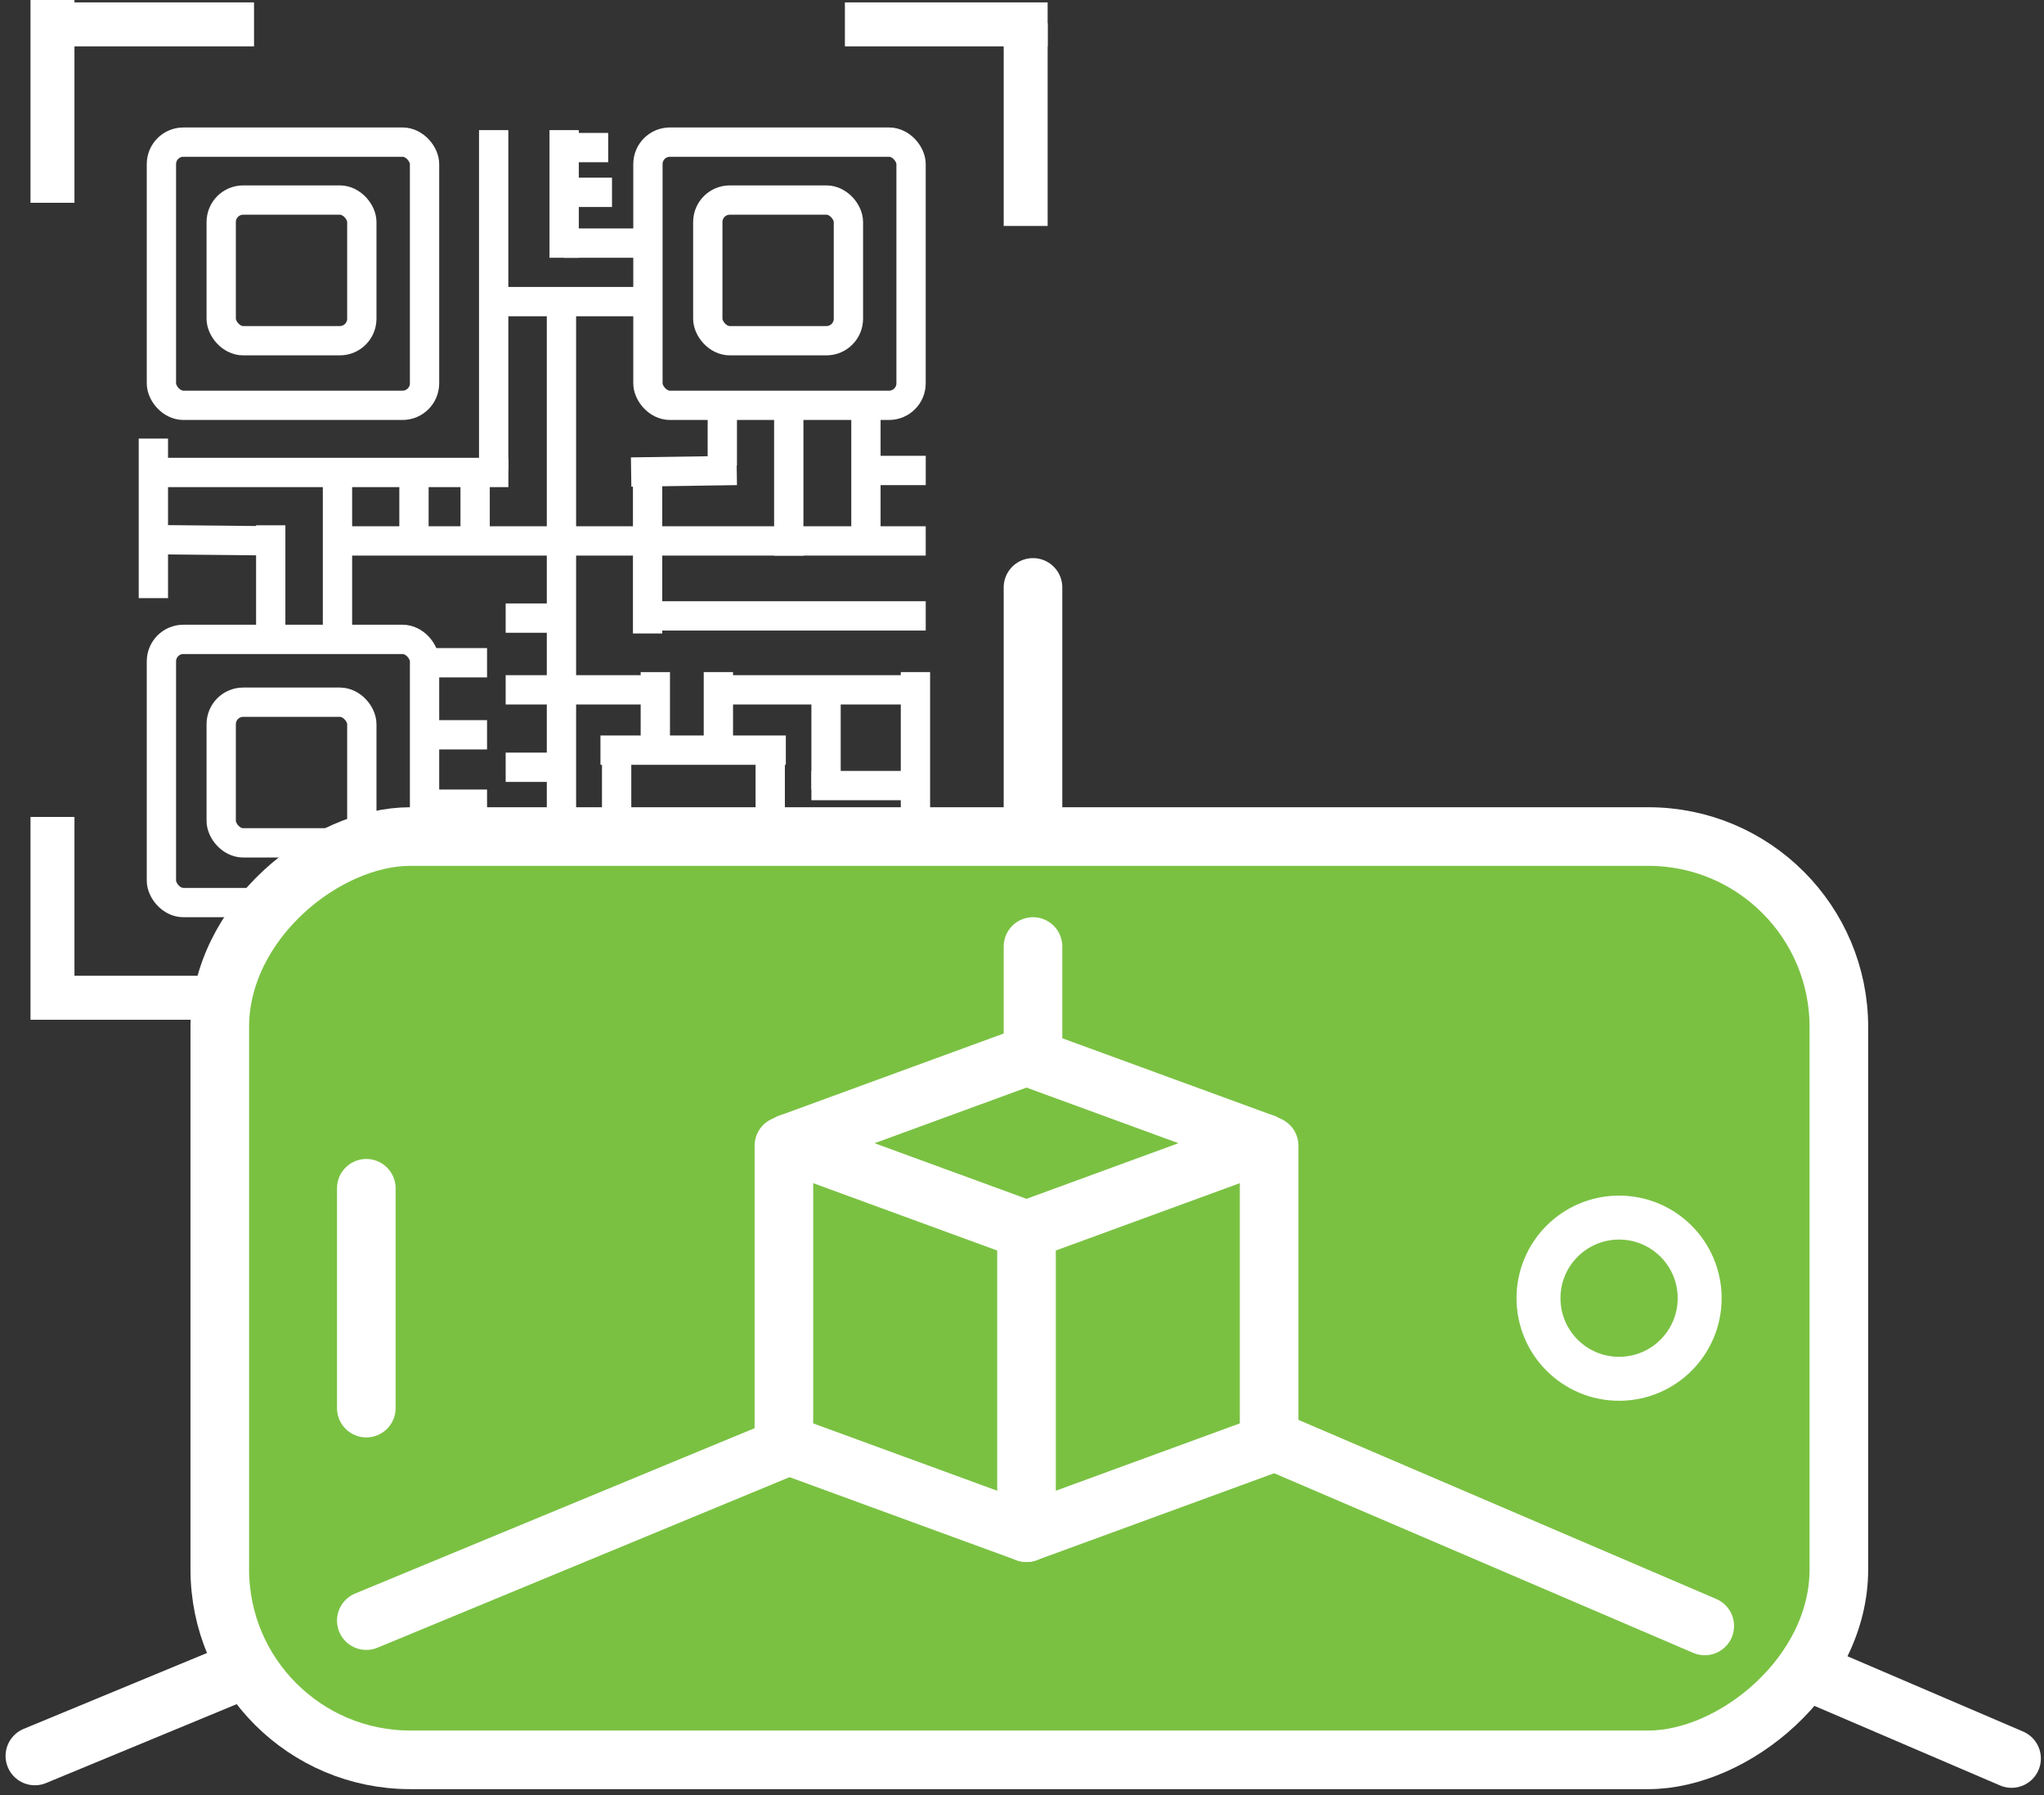 <svg width="279" height="245" viewBox="0 0 279 245" fill="none" xmlns="http://www.w3.org/2000/svg">
<rect x="0" y="0" width="279" height="245" fill="#333333" stroke="none"/>
<rect x="22.032" y="19.395" width="35.917" height="35.917" rx="3" stroke="white" stroke-width="4"/>
<rect x="22.032" y="87.255" width="35.917" height="35.917" rx="3" stroke="white" stroke-width="4"/>
<rect x="30.194" y="27.302" width="19.194" height="19.194" rx="3" stroke="white" stroke-width="4"/>
<rect x="30.194" y="95.829" width="19.194" height="19.194" rx="3" stroke="white" stroke-width="4"/>
<rect x="88.44" y="19.395" width="35.917" height="35.917" rx="3" stroke="white" stroke-width="4"/>
<rect x="96.612" y="27.302" width="19.194" height="19.194" rx="3" stroke="white" stroke-width="4"/>
<line x1="20.023" y1="64.476" x2="69.393" y2="64.476" stroke="white" stroke-width="4"/>
<line x1="20.051" y1="73.639" x2="38.559" y2="73.82" stroke="white" stroke-width="4"/>
<line x1="36.955" y1="88.162" x2="36.955" y2="71.687" stroke="white" stroke-width="4"/>
<line x1="46.065" y1="86.716" x2="46.065" y2="64.192" stroke="white" stroke-width="4"/>
<line x1="46.886" y1="73.82" x2="126.358" y2="73.82" stroke="white" stroke-width="4"/>
<line x1="67.385" y1="64.209" x2="67.385" y2="17.758" stroke="white" stroke-width="4"/>
<line x1="67.57" y1="41.16" x2="89.343" y2="41.16" stroke="white" stroke-width="4"/>
<line x1="76.638" y1="125.173" x2="76.638" y2="41.707" stroke="white" stroke-width="4"/>
<line x1="118.197" y1="56.224" x2="118.197" y2="72.917" stroke="white" stroke-width="4"/>
<line x1="107.665" y1="75.827" x2="107.665" y2="56.217" stroke="white" stroke-width="4"/>
<line x1="98.593" y1="63.541" x2="98.593" y2="56.224" stroke="white" stroke-width="4"/>
<line x1="88.395" y1="86.45" x2="88.395" y2="65.364" stroke="white" stroke-width="4"/>
<line x1="83.537" y1="123.172" x2="126.358" y2="123.172" stroke="white" stroke-width="4"/>
<line x1="84.168" y1="125.177" x2="84.168" y2="101.582" stroke="white" stroke-width="4"/>
<line x1="81.961" y1="102.372" x2="107.264" y2="102.372" stroke="white" stroke-width="4"/>
<line x1="105.133" y1="101.585" x2="105.133" y2="125.172" stroke="white" stroke-width="4"/>
<line x1="69.022" y1="94.141" x2="90.795" y2="94.141" stroke="white" stroke-width="4"/>
<line x1="89.45" y1="102.681" x2="89.45" y2="91.721" stroke="white" stroke-width="4"/>
<line x1="89.343" y1="84.05" x2="126.359" y2="84.05" stroke="white" stroke-width="4"/>
<line x1="98.057" y1="101.596" x2="98.057" y2="91.718" stroke="white" stroke-width="4"/>
<line x1="97.327" y1="94.141" x2="126.358" y2="94.141" stroke="white" stroke-width="4"/>
<line x1="124.956" y1="124.087" x2="124.956" y2="91.718" stroke="white" stroke-width="4"/>
<line x1="112.754" y1="93.238" x2="112.754" y2="107.754" stroke="white" stroke-width="4"/>
<line x1="110.754" y1="107.205" x2="124.906" y2="107.205" stroke="white" stroke-width="4"/>
<line x1="111.657" y1="123.721" x2="111.657" y2="113.56" stroke="white" stroke-width="4"/>
<line x1="86.148" y1="64.419" x2="100.565" y2="64.204" stroke="white" stroke-width="4"/>
<line x1="118.733" y1="64.204" x2="126.362" y2="64.204" stroke="white" stroke-width="4"/>
<path d="M77.005 17.758V35.177" stroke="white" stroke-width="4"/>
<line x1="77.005" y1="33.177" x2="87.892" y2="33.177" stroke="white" stroke-width="4"/>
<line x1="77.005" y1="26.248" x2="83.537" y2="26.248" stroke="white" stroke-width="4"/>
<line x1="76.69" y1="20.14" x2="83.016" y2="20.14" stroke="white" stroke-width="4"/>
<line x1="20.935" y1="81.626" x2="20.935" y2="59.853" stroke="white" stroke-width="4"/>
<line x1="56.506" y1="65.296" x2="56.506" y2="74.368" stroke="white" stroke-width="4"/>
<line x1="64.853" y1="65.296" x2="64.853" y2="74.368" stroke="white" stroke-width="4"/>
<line x1="76.279" y1="104.708" x2="69.022" y2="104.708" stroke="white" stroke-width="4"/>
<line x1="76.279" y1="116.649" x2="69.022" y2="116.649" stroke="white" stroke-width="4"/>
<line x1="75.916" y1="84.352" x2="69.022" y2="84.352" stroke="white" stroke-width="4"/>
<line x1="59.224" y1="90.444" x2="66.481" y2="90.444" stroke="white" stroke-width="4"/>
<line x1="59.224" y1="100.276" x2="66.481" y2="100.276" stroke="white" stroke-width="4"/>
<line x1="59.224" y1="109.746" x2="66.481" y2="109.746" stroke="white" stroke-width="4"/>
<line x1="59.224" y1="120.995" x2="66.481" y2="120.995" stroke="white" stroke-width="4"/>
<line x1="7.163" y1="27.674" x2="7.163" y2="2.28882e-05" stroke="white" stroke-width="6"/>
<line x1="7.163" y1="139.163" x2="7.163" y2="111.488" stroke="white" stroke-width="6"/>
<line x1="140" y1="30.837" x2="140" y2="3.163" stroke="white" stroke-width="6"/>
<line x1="140" y1="139.163" x2="140" y2="111.488" stroke="white" stroke-width="6"/>
<line x1="7" y1="3.326" x2="34.674" y2="3.326" stroke="white" stroke-width="6"/>
<line x1="115.326" y1="136.163" x2="143" y2="136.163" stroke="white" stroke-width="6"/>
<line x1="7" y1="136.163" x2="34.674" y2="136.163" stroke="white" stroke-width="6"/>
<line x1="115.326" y1="3.326" x2="143" y2="3.326" stroke="white" stroke-width="6"/>
<rect x="30" y="240.163" width="126" height="221" rx="26" transform="rotate(-90 30 240.163)" fill="#7AC142"/>
<rect x="30" y="240.163" width="126" height="221" rx="26" transform="rotate(-90 30 240.163)" stroke="white" stroke-width="8"/>
<path d="M50 192.163V162.163" stroke="white" stroke-width="8" stroke-linecap="round"/>
<circle cx="221" cy="177.163" r="11" transform="rotate(-90 221 177.163)" stroke="white" stroke-width="6"/>
<path d="M173.233 196.978V156.353" stroke="white" stroke-width="8" stroke-linecap="round"/>
<path d="M140.116 209.163L172.497 197.314" stroke="white" stroke-width="8" stroke-linecap="round"/>
<path d="M140.116 167.861L172.497 156.012" stroke="white" stroke-width="8" stroke-linecap="round"/>
<path d="M140.116 144.163L172.497 156.012" stroke="white" stroke-width="8" stroke-linecap="round"/>
<path d="M140.116 208.489V167.864" stroke="white" stroke-width="8" stroke-linecap="round"/>
<path d="M107 196.978V156.353" stroke="white" stroke-width="8" stroke-linecap="round"/>
<path d="M140.116 209.163L107.736 197.314" stroke="white" stroke-width="8" stroke-linecap="round"/>
<path d="M140.116 167.861L107.736 156.012" stroke="white" stroke-width="8" stroke-linecap="round"/>
<path d="M140.116 144.163L107.736 156.012" stroke="white" stroke-width="8" stroke-linecap="round"/>
<path d="M32.482 228.163L4.761 239.634" stroke="white" stroke-width="8" stroke-linecap="round"/>
<path d="M108 197.163L50 221.163" stroke="white" stroke-width="8" stroke-linecap="round"/>
<path d="M247 228.163L274.574 239.981" stroke="white" stroke-width="8" stroke-linecap="round"/>
<path d="M175 197.163L232.695 221.889" stroke="white" stroke-width="8" stroke-linecap="round"/>
<path d="M141 110.165V80.165" stroke="white" stroke-width="8" stroke-linecap="round"/>
<path d="M141 144.17V129.17" stroke="white" stroke-width="8" stroke-linecap="round"/>
</svg>
